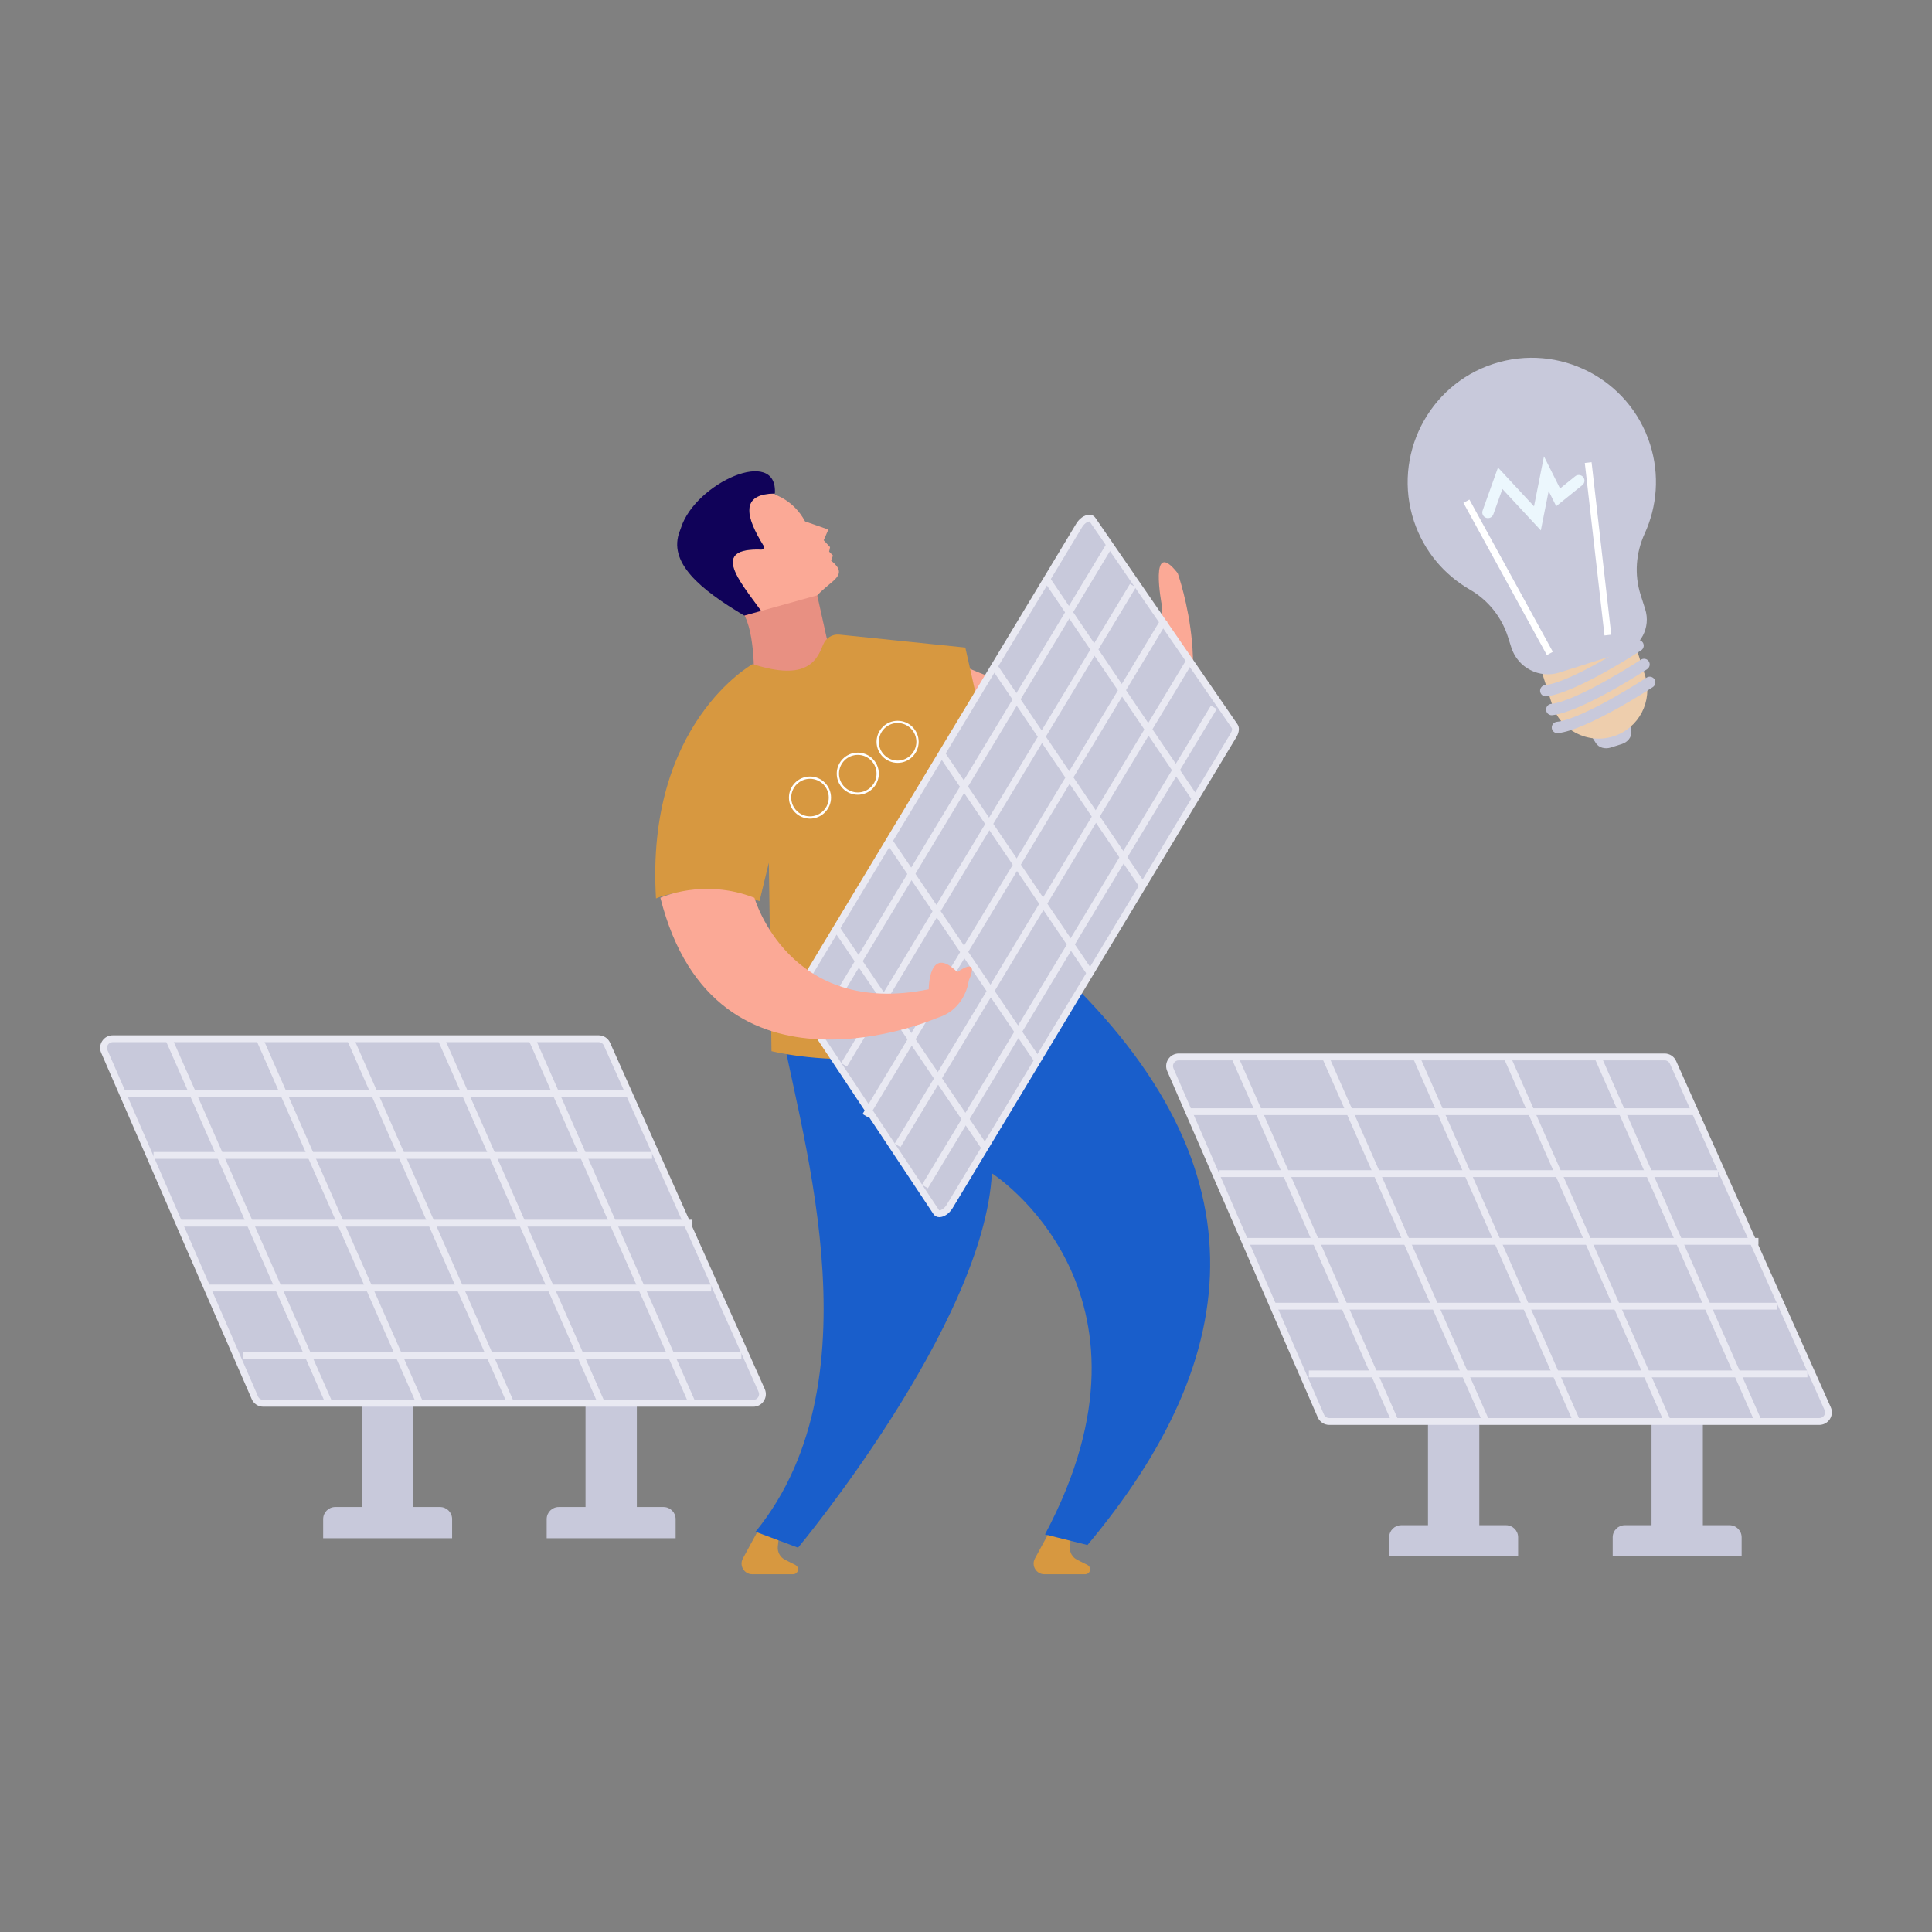 <svg xmlns="http://www.w3.org/2000/svg" enable-background="new 0 0 850 850" viewBox="0 0 850 850"><rect x="0" y="0" width="850" height="850" fill="#808080" stroke="none"/><rect width="22.58" height="68.56" x="159.26" y="605.78" fill="#c8c9db" transform="rotate(-180 170.547 640.058)"/><path fill="#c8c9db" d="M142.19,676.76h56.72v-8.42c0-2.93-2.38-5.31-5.31-5.31h-46.11c-2.93,0-5.31,2.38-5.31,5.31V676.76z"/><rect width="22.58" height="68.56" x="257.6" y="605.78" fill="#c8c9db" transform="rotate(-180 268.894 640.058)"/><path fill="#c8c9db" d="M240.53,676.76h56.72v-8.42c0-2.93-2.38-5.31-5.31-5.31h-46.11c-2.93,0-5.31,2.38-5.31,5.31V676.76z"/><path fill="#c8c9db" d="M115.83,617.4h215.59c2.92,0,4.86-3,3.68-5.67l-68.05-152.35c-0.65-1.45-2.09-2.38-3.68-2.38H49.59
				c-2.9,0-4.85,2.97-3.69,5.63l66.24,152.35C112.77,616.44,114.22,617.4,115.83,617.4z"/><path fill="#e9e9f2" d="M331.41,618.9H115.83c-2.2,0-4.19-1.3-5.07-3.32L44.52,463.22c-0.75-1.71-0.58-3.67,0.45-5.23
				c1.02-1.56,2.75-2.5,4.62-2.5h213.78c2.18,0,4.16,1.28,5.04,3.27l68.05,152.35c0.77,1.72,0.61,3.68-0.41,5.26
				C335.03,617.95,333.29,618.9,331.41,618.9z M49.59,458.5c-0.87,0-1.64,0.42-2.11,1.14s-0.55,1.6-0.2,2.39l66.24,152.35
				c0.4,0.92,1.31,1.52,2.32,1.52h215.59c0.87,0,1.64-0.42,2.12-1.15c0.47-0.73,0.54-1.61,0.19-2.4l-68.05-152.35
				c-0.41-0.91-1.31-1.5-2.31-1.5H49.59z"/><line x1="233.94" x2="304.56" y1="457" y2="617.4" fill="#c8c9db"/><rect width="3" height="175.26" x="267.75" y="449.57" fill="#e9e9f2" transform="rotate(-23.766 269.213 537.152)"/><line x1="194" x2="264.62" y1="457" y2="617.4" fill="#c8c9db"/><rect width="3" height="175.26" x="227.81" y="449.57" fill="#e9e9f2" transform="rotate(-23.766 229.276 537.151)"/><line x1="154.05" x2="224.68" y1="457" y2="617.4" fill="#c8c9db"/><rect width="3" height="175.26" x="187.87" y="449.57" fill="#e9e9f2" transform="rotate(-23.766 189.34 537.153)"/><line x1="114.11" x2="184.74" y1="457" y2="617.4" fill="#c8c9db"/><rect width="3" height="175.26" x="147.92" y="449.57" fill="#e9e9f2" transform="rotate(-23.766 149.402 537.153)"/><line x1="74.17" x2="144.79" y1="457" y2="617.4" fill="#c8c9db"/><rect width="3" height="175.26" x="107.98" y="449.57" fill="#e9e9f2" transform="rotate(-23.766 109.463 537.149)"/><g><line x1="276.73" x2="54.23" y1="481.08" y2="481.08" fill="#c8c9db"/><rect width="222.51" height="3" x="54.23" y="479.58" fill="#e9e9f2"/></g><g><line x1="286.88" x2="67.54" y1="508.34" y2="508.34" fill="#c8c9db"/><rect width="219.34" height="3" x="67.54" y="506.84" fill="#e9e9f2"/></g><g><line x1="304.65" x2="77.68" y1="538.14" y2="538.14" fill="#c8c9db"/><rect width="226.97" height="3" x="77.68" y="536.64" fill="#e9e9f2"/></g><g><line x1="312.89" x2="91" y1="566.67" y2="566.67" fill="#c8c9db"/><rect width="221.9" height="3" x="91" y="565.17" fill="#e9e9f2"/></g><g><line x1="326.18" x2="106.85" y1="596.46" y2="596.46" fill="#c8c9db"/><rect width="219.34" height="3" x="106.85" y="594.96" fill="#e9e9f2"/></g><g><rect width="22.58" height="68.56" x="628.26" y="613.78" fill="#c8c9db" transform="rotate(-180 639.547 648.058)"/><path fill="#c8c9db" d="M611.19,684.76h56.72v-8.42c0-2.93-2.38-5.31-5.31-5.31h-46.11c-2.93,0-5.31,2.38-5.31,5.31V684.76z"/><rect width="22.58" height="68.56" x="726.6" y="613.78" fill="#c8c9db" transform="rotate(-180 737.894 648.058)"/><path fill="#c8c9db" d="M709.53,684.76h56.72v-8.42c0-2.93-2.38-5.31-5.31-5.31h-46.11c-2.93,0-5.31,2.38-5.31,5.31V684.76z"/><path fill="#c8c9db" d="M584.83,625.4h215.59c2.92,0,4.86-3,3.67-5.67l-68.05-152.35c-0.65-1.45-2.09-2.38-3.67-2.38H518.59
				c-2.9,0-4.85,2.97-3.69,5.63l66.24,152.35C581.77,624.44,583.22,625.4,584.83,625.4z"/><path fill="#e9e9f2" d="M800.41,626.9H584.83c-2.2,0-4.19-1.3-5.07-3.32l-66.24-152.35c-0.75-1.71-0.58-3.67,0.45-5.23
				c1.02-1.56,2.75-2.5,4.62-2.5h213.78c2.18,0,4.16,1.28,5.04,3.27l68.05,152.35c0.77,1.72,0.61,3.68-0.41,5.26
				C804.03,625.95,802.29,626.9,800.41,626.9z M518.59,466.5c-0.87,0-1.64,0.42-2.11,1.14s-0.55,1.6-0.2,2.39l66.24,152.35
				c0.4,0.92,1.31,1.52,2.32,1.52h215.59c0.87,0,1.64-0.42,2.12-1.15c0.47-0.73,0.54-1.61,0.19-2.4l-68.05-152.35
				c-0.41-0.91-1.31-1.5-2.31-1.5H518.59z"/><line x1="702.94" x2="773.56" y1="465" y2="625.4" fill="#c8c9db"/><rect width="3" height="175.26" x="736.75" y="457.57" fill="#e9e9f2" transform="rotate(-23.766 738.17 545.16)"/><line x1="663" x2="733.62" y1="465" y2="625.4" fill="#c8c9db"/><rect width="3" height="175.26" x="696.81" y="457.57" fill="#e9e9f2" transform="rotate(-23.766 698.233 545.16)"/><line x1="623.05" x2="693.68" y1="465" y2="625.4" fill="#c8c9db"/><rect width="3" height="175.26" x="656.87" y="457.57" fill="#e9e9f2" transform="rotate(-23.766 658.3 545.161)"/><line x1="583.11" x2="653.74" y1="465" y2="625.4" fill="#c8c9db"/><rect width="3" height="175.26" x="616.92" y="457.57" fill="#e9e9f2" transform="rotate(-23.766 618.362 545.16)"/><line x1="543.17" x2="613.79" y1="465" y2="625.4" fill="#c8c9db"/><rect width="3" height="175.26" x="576.98" y="457.57" fill="#e9e9f2" transform="rotate(-23.766 578.42 545.157)"/><g><line x1="745.73" x2="523.23" y1="489.08" y2="489.08" fill="#c8c9db"/><rect width="222.51" height="3" x="523.23" y="487.58" fill="#e9e9f2"/></g><g><line x1="755.88" x2="536.54" y1="516.34" y2="516.34" fill="#c8c9db"/><rect width="219.34" height="3" x="536.54" y="514.84" fill="#e9e9f2"/></g><g><line x1="773.65" x2="546.68" y1="546.14" y2="546.14" fill="#c8c9db"/><rect width="226.97" height="3" x="546.68" y="544.64" fill="#e9e9f2"/></g><g><line x1="781.89" x2="560" y1="574.67" y2="574.67" fill="#c8c9db"/><rect width="221.9" height="3" x="560" y="573.17" fill="#e9e9f2"/></g><g><line x1="795.18" x2="575.85" y1="604.46" y2="604.46" fill="#c8c9db"/><rect width="219.34" height="3" x="575.85" y="602.96" fill="#e9e9f2"/></g></g><g><path fill="#c8c9db" d="M713.54,327.34l-4.88,1.55c-2.58,0.82-5.31,0.01-6.55-1.96l-2.22-3.51l17.65-5.61l0.21,4.15
				C717.88,324.28,716.13,326.52,713.54,327.34z"/><path fill="#eecead" d="M709.86,323.95L709.86,323.95c-11.31,3.59-23.4-2.67-26.99-13.98l-4.89-15.41l40.82-12.96l4.94,15.55
				C727.31,308.38,721.09,320.38,709.86,323.95z"/><path fill="#c8c9db" d="M680.07,306.38c-1.27,0-2.35-0.96-2.48-2.24c-0.14-1.37,0.86-2.6,2.23-2.74
				c11.45-1.19,39.21-19.26,39.48-19.45c1.16-0.75,2.71-0.43,3.46,0.72c0.76,1.16,0.43,2.71-0.72,3.46
				c-1.18,0.77-29.06,18.92-41.7,20.23C680.24,306.38,680.15,306.38,680.07,306.38z"/><path fill="#c8c9db" d="M682.7,314.67c-1.26,0-2.35-0.96-2.48-2.24c-0.14-1.37,0.85-2.6,2.23-2.75
				c11.45-1.19,39.21-19.26,39.48-19.45c1.16-0.75,2.71-0.43,3.46,0.72c0.76,1.16,0.43,2.71-0.72,3.46
				c-1.18,0.77-29.06,18.92-41.7,20.23C682.87,314.66,682.78,314.67,682.7,314.67z"/><path fill="#c8c9db" d="M685.2,322.56c-1.26,0-2.35-0.96-2.48-2.24c-0.14-1.37,0.85-2.6,2.23-2.75
				c11.45-1.19,39.21-19.26,39.48-19.45c1.16-0.75,2.71-0.43,3.46,0.72c0.76,1.16,0.43,2.71-0.72,3.46
				c-1.18,0.77-29.06,18.92-41.7,20.23C685.38,322.55,685.29,322.56,685.2,322.56z"/><path fill="#c8c9db" d="M725.98,195.51c-9.17-28.88-40.11-44.8-68.97-35.41c-28.69,9.33-44.43,40.52-34.94,69.15
				c4.39,13.22,13.36,23.67,24.58,30.13c8,4.6,13.98,12.03,16.78,20.82l1.49,4.68c2.83,8.9,12.33,13.82,21.22,10.99l27.83-8.84
				c7.97-2.53,12.38-11.05,9.85-19.02l-2.02-6.35c-2.82-8.88-2.08-18.45,1.8-26.92C729.04,222.85,730.25,208.97,725.98,195.51z"/><path fill="#ecf7fd" d="M677.9,233.34l-16.91-18.2L657,226.29c-0.47,1.3-1.9,1.98-3.2,1.51c-1.3-0.46-1.98-1.9-1.51-3.2l6.76-18.9
				l15.85,17.06l4.38-21.99l7.08,14.14l6.67-5.38c1.07-0.87,2.65-0.7,3.52,0.38c0.87,1.08,0.7,2.65-0.38,3.52l-11.5,9.27l-3.33-6.65
				L677.9,233.34z"/><rect width="3" height="76.38" x="701.57" y="203.28" fill="#fff" transform="rotate(-6.517 703.038 241.458)"/><rect width="3" height="76.38" x="662.02" y="215.84" fill="#fff" transform="rotate(-28.723 663.46 254.015)"/></g><g><path fill="#fba996" d="M421.19,291.9c53.46,23.34,92.47,27.03,89.95-25.7c0,0-5.84-30.37,7.01-14.02c0,0,19.06,53.71-6.98,80.56
			c-6.27,6.47-14.67,10.45-23.59,11.76c-13.8,2.03-43.79,5.02-57.05-4.71L421.19,291.9z"/></g><g><path fill="#e89082" d="M358.89,258.96l6.68,30.07c-9.73,9.32-22.49,10.28-33.85,9.69c0,0,0.69-23.73-6.09-30.68L358.89,258.96z"/></g><g><path fill="#fba996" d="M334.94,241.79c0.89,0.03,1.45-0.93,0.98-1.68c-7.97-12.83-10.32-22.91,4.99-22.96
			c-0.01,0.15-0.01,0.3-0.03,0.46c0,0,8.42,2.49,13.31,11.79l10.25,3.57l-2.04,4.73l2.8,3.01l-0.42,1.97l1.69,1.74l-0.82,2.23
			c8.23,6.58-0.11,8.58-6.01,15.24l-24.78,6.89C325.12,255.36,312.48,240.94,334.94,241.79z"/></g><g><path fill="#100259" d="M299.14,233.51c0.18-0.45,0.34-0.9,0.49-1.35c6.28-19.68,42.62-36.01,41.28-15.01
			c-15.31,0.05-12.96,10.13-4.99,22.96c0.47,0.75-0.09,1.72-0.98,1.68c-22.46-0.85-9.82,13.57-0.07,26.98l-7.42,2.06
			C308.14,259.36,293.56,247.42,299.14,233.51z"/></g><g><path fill="#d79840" d="M342.93,673.9l-0.72,6.45c-0.27,2.44,1.01,4.79,3.2,5.89l4.49,2.25c0.73,0.37,1.2,1.12,1.2,1.94v0
			c0,1.2-0.97,2.17-2.17,2.17h-17.97c-3.56,0-5.83-3.81-4.13-6.94l7.25-13.33L342.93,673.9z"/></g><g><path fill="#d79840" d="M471.43,673.9l-0.72,6.45c-0.27,2.44,1.01,4.79,3.2,5.89l4.49,2.25c0.73,0.37,1.2,1.12,1.2,1.94v0
			c0,1.2-0.97,2.17-2.17,2.17h-17.97c-3.56,0-5.83-3.81-4.13-6.94l7.25-13.33L471.43,673.9z"/></g><g><path fill="#195ecb" d="M342.93,447.27c7.01,45.56,45.56,157.7-10.51,226.63l18.69,7.01c0,0,81.77-98.13,85.28-164.71
			c0,0,80.6,51.4,23.36,158.87l18.69,4.67c69.66-83.18,80-168.34-17.34-257.09L342.93,447.27z"/></g><g><path fill="#d79840" d="M362.19,283.52c-2.69,6.65-6.83,16.51-31.03,8.64c0,0-47.23,26.03-42.55,103.13c0,0,17.52-8.18,45.56,1.17
			l4.09-16.94l1.03,73.02l0.14,9.92c0,0,78.27,19.86,125-35.05c0,0-38.55-84.11-42.05-85.28h15.19L424.7,284.9l-55.4-5.7
			C366.22,278.88,363.35,280.65,362.19,283.52z"/></g><g><path fill="#fff" d="M394.91,335.63c-5.11,0-9.26-4.16-9.26-9.26s4.15-9.26,9.26-9.26c5.11,0,9.26,4.16,9.26,9.26
			S400.02,335.63,394.91,335.63z M394.91,318.1c-4.56,0-8.26,3.71-8.26,8.26s3.71,8.26,8.26,8.26c4.56,0,8.26-3.71,8.26-8.26
			S399.47,318.1,394.91,318.1z"/></g><g><path fill="#fff" d="M377.39,349.65c-5.11,0-9.26-4.15-9.26-9.26s4.15-9.26,9.26-9.26c5.11,0,9.26,4.16,9.26,9.26
			S382.49,349.65,377.39,349.65z M377.39,332.12c-4.56,0-8.26,3.71-8.26,8.26c0,4.55,3.71,8.26,8.26,8.26
			c4.56,0,8.26-3.71,8.26-8.26C385.65,335.83,381.94,332.12,377.39,332.12z"/></g><g><path fill="#fff" d="M356.36,360.16c-5.11,0-9.26-4.15-9.26-9.26s4.15-9.26,9.26-9.26c5.11,0,9.26,4.16,9.26,9.26
			S361.47,360.16,356.36,360.16z M356.36,342.64c-4.56,0-8.26,3.71-8.26,8.26c0,4.55,3.71,8.26,8.26,8.26
			c4.56,0,8.26-3.71,8.26-8.26C364.62,346.34,360.92,342.64,356.36,342.64z"/></g><g><path fill="#c8c9db" d="M542.68,323.51L417.8,530.78c-1.69,2.8-4.81,4.14-5.88,2.52l-61.52-92.64c-0.59-0.88-0.37-2.43,0.55-3.96
				l123.84-205.53c1.68-2.79,4.78-4.13,5.87-2.54l62.57,90.9C543.82,320.4,543.61,321.97,542.68,323.51z"/><path fill="#e9e9f2" d="M413.32,535.5c-1.12,0-2.06-0.48-2.65-1.37l-61.52-92.64c-0.92-1.38-0.72-3.51,0.51-5.56L473.5,230.39
				c1.38-2.3,3.65-3.88,5.65-3.94c1.18-0.04,2.13,0.44,2.74,1.33l62.57,90.9c0.95,1.38,0.76,3.53-0.49,5.61L419.08,531.55
				c-1.39,2.32-3.68,3.9-5.68,3.94C413.38,535.5,413.35,535.5,413.32,535.5z M479.25,229.44c-0.57,0-2.09,0.68-3.18,2.5
				L352.23,437.47c-0.72,1.2-0.74,2.13-0.58,2.36l61.52,92.64c0.35,0.19,2.12-0.42,3.35-2.46L541.4,322.73
				c0.73-1.21,0.74-2.13,0.58-2.36l-62.57-90.9C479.38,229.45,479.32,229.44,479.25,229.44z"/><line x1="368" x2="433.35" y1="408.4" y2="504.96" fill="#c8c9db"/><rect width="3" height="116.6" x="399.18" y="398.38" fill="#e9e9f2" transform="rotate(-34.092 400.716 456.716)"/><line x1="391.13" x2="456.49" y1="370" y2="466.56" fill="#c8c9db"/><rect width="3" height="116.6" x="422.31" y="359.98" fill="#e9e9f2" transform="rotate(-34.096 423.773 418.249)"/><line x1="414.27" x2="479.63" y1="331.6" y2="428.16" fill="#c8c9db"/><rect width="3" height="116.6" x="445.45" y="321.58" fill="#e9e9f2" transform="rotate(-34.096 446.905 379.85)"/><line x1="437.4" x2="502.76" y1="293.2" y2="389.76" fill="#c8c9db"/><rect width="3" height="116.6" x="468.58" y="283.18" fill="#e9e9f2" transform="rotate(-34.096 470.042 341.455)"/><line x1="460.54" x2="525.9" y1="254.8" y2="351.36" fill="#c8c9db"/><rect width="3" height="116.6" x="491.72" y="244.78" fill="#e9e9f2" transform="rotate(-34.092 493.268 303.101)"/><g><line x1="359.16" x2="488.05" y1="453.85" y2="239.93" fill="#c8c9db"/><rect width="249.75" height="3" x="298.73" y="345.39" fill="#e9e9f2" transform="rotate(-58.916 423.628 346.898)"/></g><g><line x1="371.34" x2="498.4" y1="468.47" y2="257.6" fill="#c8c9db"/><rect width="246.19" height="3" x="311.78" y="361.54" fill="#e9e9f2" transform="rotate(-58.916 434.896 363.045)"/></g><g><line x1="380.79" x2="512.26" y1="490.89" y2="272.68" fill="#c8c9db"/><rect width="254.76" height="3" x="319.15" y="380.28" fill="#e9e9f2" transform="rotate(-58.916 446.553 381.79)"/></g><g><line x1="394.92" x2="523.45" y1="503.91" y2="290.57" fill="#c8c9db"/><rect width="249.06" height="3" x="334.65" y="395.74" fill="#e9e9f2" transform="rotate(-58.916 459.212 397.25)"/></g><g><line x1="406.96" x2="534.01" y1="522.01" y2="311.14" fill="#c8c9db"/><rect width="246.19" height="3" x="347.39" y="415.07" fill="#e9e9f2" transform="rotate(-58.916 470.514 416.583)"/></g></g><g><path fill="#fba996" d="M331.92,394.99c0,0,15.03,52.83,76.67,40.25c0,0,0-20.13,12.58-7.55c0,0,10.06-7.55,5.03,3.77
			c0,0-1.26,12.58-13.84,16.35c0,0-97.7,42.79-121.82-52.83C290.55,394.99,309.34,386.19,331.92,394.99z"/></g></svg>
